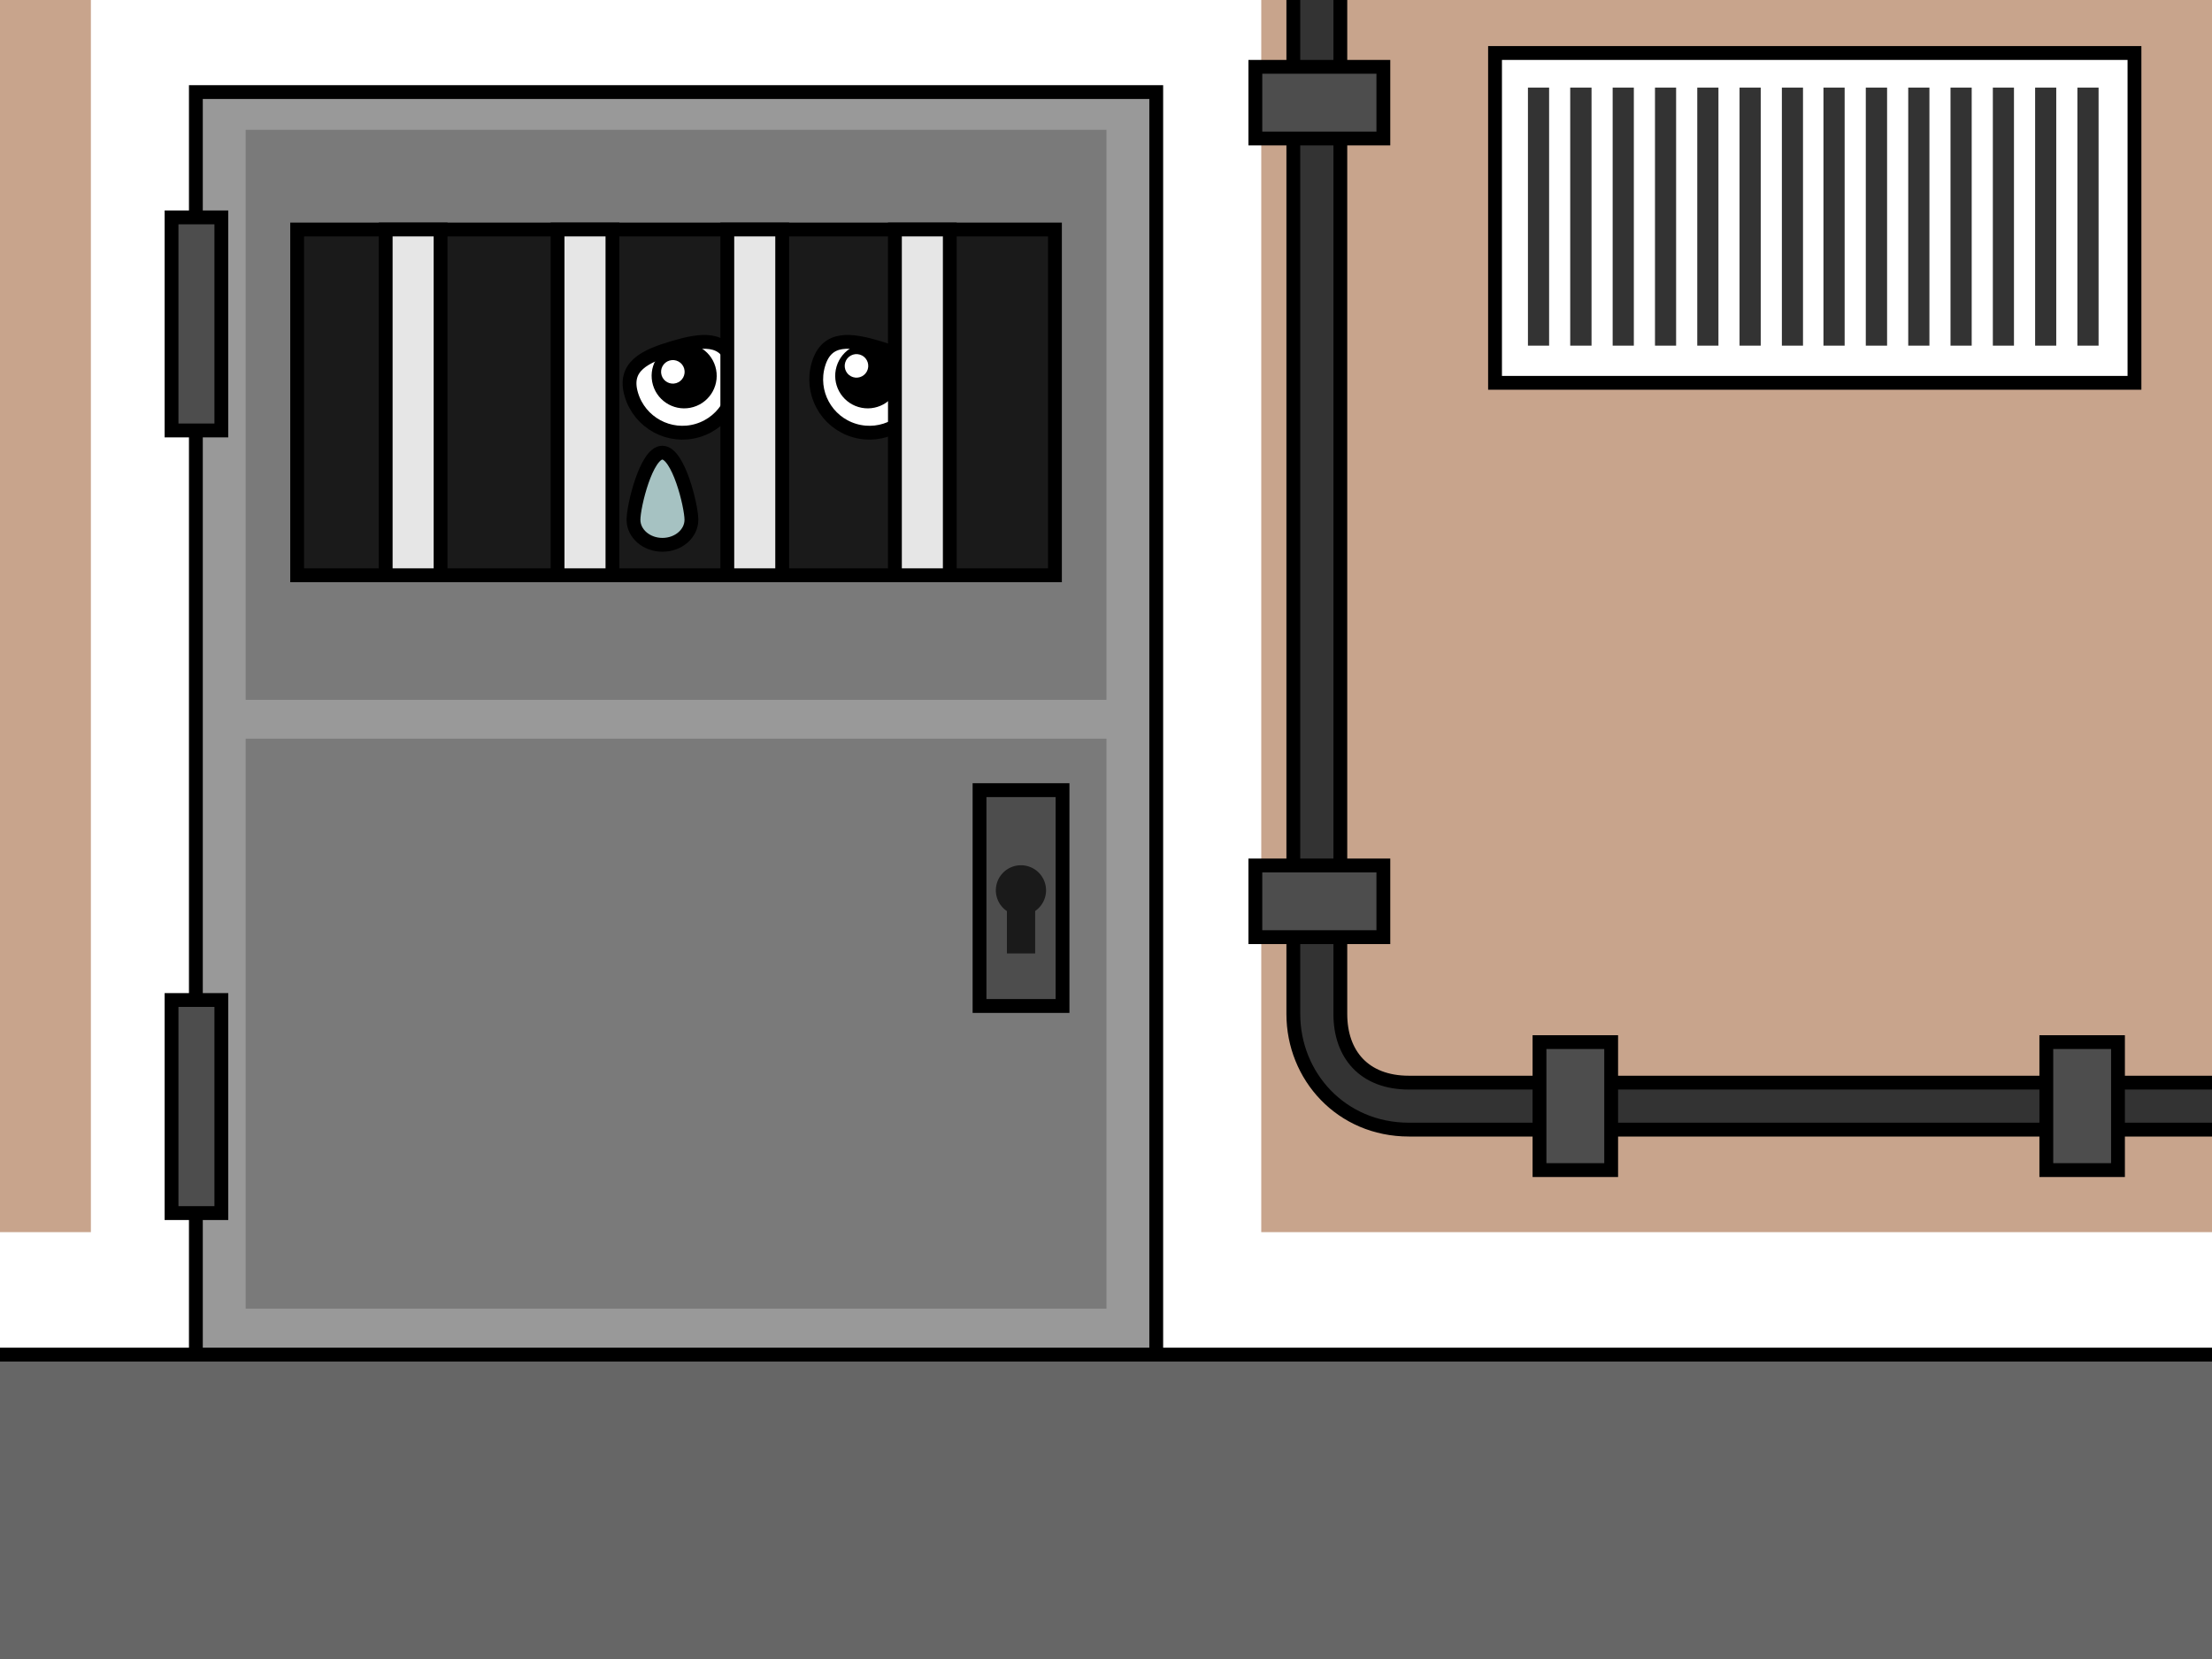 <?xml version="1.0" encoding="UTF-8" standalone="no"?>
<!-- Created with Inkscape (http://www.inkscape.org/) -->

<svg
   xmlns:dc="http://purl.org/dc/elements/1.1/"
   xmlns:cc="http://creativecommons.org/ns#"
   xmlns:rdf="http://www.w3.org/1999/02/22-rdf-syntax-ns#"
   xmlns:svg="http://www.w3.org/2000/svg"
   xmlns="http://www.w3.org/2000/svg"
   xmlns:sodipodi="http://sodipodi.sourceforge.net/DTD/sodipodi-0.dtd"
   xmlns:inkscape="http://www.inkscape.org/namespaces/inkscape"
   width="100%"
   height="100%"
   viewBox="0 0 80 60"
   id="ppvs"
   version="1.1"
   inkscape:version="0.91 r13725"
   sodipodi:docname="p006.svg">
  <defs
     id="defs5015" />
  <sodipodi:namedview
     id="base"
     pagecolor="#ffffff"
     bordercolor="#666666"
     borderopacity="1.0"
     inkscape:pageopacity="0.0"
     inkscape:pageshadow="2"
     inkscape:zoom="2.7260984"
     inkscape:cx="48.586182"
     inkscape:cy="45.289271"
     inkscape:current-layer="layer1"
     inkscape:document-units="px"
     showgrid="false"
     inkscape:window-width="696"
     inkscape:window-height="518"
     inkscape:window-x="127"
     inkscape:window-y="311"
     inkscape:window-maximized="0" />
  <g
     id="layer1"
     inkscape:label="Background"
     inkscape:groupmode="layer">
    <rect
       y="0"
       x="0"
       height="60"
       width="80"
       id="rect3757"
       style="fill:#c8a48c;fill-opacity:1" />
    <rect
       style="color:#000000;clip-rule:nonzero;display:inline;overflow:visible;visibility:visible;opacity:1;isolation:auto;mix-blend-mode:normal;color-interpolation:sRGB;color-interpolation-filters:linearRGB;solid-color:#000000;solid-opacity:1;fill:#ffffff;fill-opacity:1;fill-rule:nonzero;stroke:#000000;stroke-width:0.5;stroke-linecap:round;stroke-linejoin:miter;stroke-miterlimit:4;stroke-dasharray:none;stroke-dashoffset:0;stroke-opacity:1;marker:none;marker-start:none;marker-mid:none;marker-end:none;color-rendering:auto;image-rendering:auto;shape-rendering:auto;text-rendering:auto;enable-background:accumulate"
       id="rect4484"
       width="23.126"
       height="11.928"
       x="54.07"
       y="1.917" />
    <path
       style="color:#000000;clip-rule:nonzero;display:inline;overflow:visible;visibility:visible;opacity:1;isolation:auto;mix-blend-mode:normal;color-interpolation:sRGB;color-interpolation-filters:linearRGB;solid-color:#000000;solid-opacity:1;fill:#ffffff;fill-opacity:1;fill-rule:nonzero;stroke:none;stroke-width:0.5;stroke-linecap:round;stroke-linejoin:miter;stroke-miterlimit:4;stroke-dasharray:none;stroke-dashoffset:0;stroke-opacity:1;marker:none;marker-start:none;marker-mid:none;marker-end:none;color-rendering:auto;image-rendering:auto;shape-rendering:auto;text-rendering:auto;enable-background:accumulate"
       d="M 3.287 -1.643 L 3.287 44.562 L -6.279 44.562 L -6.279 52.412 L 3.287 52.412 L 3.287 53.775 L 45.615 53.775 L 45.615 52.412 L 85.303 52.412 L 85.303 44.562 L 45.615 44.562 L 45.615 -1.643 L 3.287 -1.643 z "
       id="rect4407" />
    <g
       id="g4755"
       transform="translate(-40.324,8.147)">
      <path
         inkscape:connector-curvature="0"
         id="path4743"
         d="m 87.099,-10.288 0,38.813 c 0,2.248 1.733,4.182 4.182,4.182 l 46.104,0 0,-1.699 -46.104,0 c -1.625,0 -2.482,-1.028 -2.482,-2.482 l 0,-38.813 z"
         style="color:#000000;font-style:normal;font-variant:normal;font-weight:normal;font-stretch:normal;font-size:medium;line-height:normal;font-family:sans-serif;text-indent:0;text-align:start;text-decoration:none;text-decoration-line:none;text-decoration-style:solid;text-decoration-color:#000000;letter-spacing:normal;word-spacing:normal;text-transform:none;direction:ltr;block-progression:tb;writing-mode:lr-tb;baseline-shift:baseline;text-anchor:start;white-space:normal;clip-rule:nonzero;display:inline;overflow:visible;visibility:visible;opacity:1;isolation:auto;mix-blend-mode:normal;color-interpolation:sRGB;color-interpolation-filters:linearRGB;solid-color:#000000;solid-opacity:1;fill:#333333;fill-opacity:1;fill-rule:evenodd;stroke:#000000;stroke-width:0.5;stroke-linecap:butt;stroke-linejoin:miter;stroke-miterlimit:4;stroke-dasharray:none;stroke-dashoffset:0;stroke-opacity:1;color-rendering:auto;image-rendering:auto;shape-rendering:auto;text-rendering:auto;enable-background:accumulate"
         sodipodi:nodetypes="cssccsscc" />
      <rect
         y="-5.73"
         x="85.726"
         height="2.592"
         width="4.629"
         id="rect4747"
         style="color:#000000;clip-rule:nonzero;display:inline;overflow:visible;visibility:visible;opacity:1;isolation:auto;mix-blend-mode:normal;color-interpolation:sRGB;color-interpolation-filters:linearRGB;solid-color:#000000;solid-opacity:1;fill:#4d4d4d;fill-opacity:1;fill-rule:nonzero;stroke:#000000;stroke-width:0.5;stroke-linecap:round;stroke-linejoin:miter;stroke-miterlimit:4;stroke-dasharray:none;stroke-dashoffset:0;stroke-opacity:1;marker:none;marker-start:none;marker-mid:none;marker-end:none;color-rendering:auto;image-rendering:auto;shape-rendering:auto;text-rendering:auto;enable-background:accumulate" />
      <rect
         style="color:#000000;clip-rule:nonzero;display:inline;overflow:visible;visibility:visible;opacity:1;isolation:auto;mix-blend-mode:normal;color-interpolation:sRGB;color-interpolation-filters:linearRGB;solid-color:#000000;solid-opacity:1;fill:#4d4d4d;fill-opacity:1;fill-rule:nonzero;stroke:#000000;stroke-width:0.5;stroke-linecap:round;stroke-linejoin:miter;stroke-miterlimit:4;stroke-dasharray:none;stroke-dashoffset:0;stroke-opacity:1;marker:none;marker-start:none;marker-mid:none;marker-end:none;color-rendering:auto;image-rendering:auto;shape-rendering:auto;text-rendering:auto;enable-background:accumulate"
         id="rect4749"
         width="4.629"
         height="2.592"
         x="85.726"
         y="23.154" />
      <rect
         transform="matrix(0,1,-1,0,0,0)"
         y="-98.594"
         x="29.542"
         height="2.592"
         width="4.629"
         id="rect4751"
         style="color:#000000;clip-rule:nonzero;display:inline;overflow:visible;visibility:visible;opacity:1;isolation:auto;mix-blend-mode:normal;color-interpolation:sRGB;color-interpolation-filters:linearRGB;solid-color:#000000;solid-opacity:1;fill:#4d4d4d;fill-opacity:1;fill-rule:nonzero;stroke:#000000;stroke-width:0.5;stroke-linecap:round;stroke-linejoin:miter;stroke-miterlimit:4;stroke-dasharray:none;stroke-dashoffset:0;stroke-opacity:1;marker:none;marker-start:none;marker-mid:none;marker-end:none;color-rendering:auto;image-rendering:auto;shape-rendering:auto;text-rendering:auto;enable-background:accumulate" />
      <rect
         style="color:#000000;clip-rule:nonzero;display:inline;overflow:visible;visibility:visible;opacity:1;isolation:auto;mix-blend-mode:normal;color-interpolation:sRGB;color-interpolation-filters:linearRGB;solid-color:#000000;solid-opacity:1;fill:#4d4d4d;fill-opacity:1;fill-rule:nonzero;stroke:#000000;stroke-width:0.5;stroke-linecap:round;stroke-linejoin:miter;stroke-miterlimit:4;stroke-dasharray:none;stroke-dashoffset:0;stroke-opacity:1;marker:none;marker-start:none;marker-mid:none;marker-end:none;color-rendering:auto;image-rendering:auto;shape-rendering:auto;text-rendering:auto;enable-background:accumulate"
         id="rect4753"
         width="4.629"
         height="2.592"
         x="29.542"
         y="-116.924"
         transform="matrix(0,1,-1,0,0,0)" />
    </g>
    <path
       style="display:inline;overflow:visible;visibility:visible;fill:#333333;fill-opacity:1;fill-rule:evenodd;stroke:none;stroke-width:0.5;marker:none;enable-background:accumulate"
       d="m 55.26,3.169 0,9.332 0.766,0 0,-9.332 -0.766,0 z m 1.529,0 0,9.332 0.771,0 0,-9.332 -0.771,0 z m 1.535,0 0,9.332 0.766,0 0,-9.332 -0.766,0 z m 1.531,0 0,9.332 0.764,0 0,-9.332 -0.764,0 z m 1.529,0 0,9.332 0.766,0 0,-9.332 -0.766,0 z m 1.529,0 0,9.332 0.766,0 0,-9.332 -0.766,0 z m 1.531,0 0,9.332 0.764,0 0,-9.332 -0.764,0 z m 1.504,0 0,9.332 0.766,0 0,-9.332 -0.766,0 z m 1.531,0 0,9.332 0.77,0 0,-9.332 -0.77,0 z m 1.535,0 0,9.332 0.766,0 0,-9.332 -0.766,0 z m 1.529,0 0,9.332 0.766,0 0,-9.332 -0.766,0 z m 1.531,0 0,9.332 0.764,0 0,-9.332 -0.764,0 z m 1.529,0 0,9.332 0.764,0 0,-9.332 -0.764,0 z m 1.529,0 0,9.332 0.766,0 0,-9.332 -0.766,0 z"
       id="use3804"
       inkscape:connector-curvature="0" />
    <g
       id="g3921" />
    <rect
       style="color:#000000;clip-rule:nonzero;display:inline;overflow:visible;visibility:visible;opacity:1;isolation:auto;mix-blend-mode:normal;color-interpolation:sRGB;color-interpolation-filters:linearRGB;solid-color:#000000;solid-opacity:1;fill:#999999;fill-opacity:1;fill-rule:nonzero;stroke:#000000;stroke-width:0.5;stroke-linecap:round;stroke-linejoin:miter;stroke-miterlimit:4;stroke-dasharray:none;stroke-dashoffset:0;stroke-opacity:1;marker:none;marker-start:none;marker-mid:none;marker-end:none;color-rendering:auto;image-rendering:auto;shape-rendering:auto;text-rendering:auto;enable-background:accumulate"
       id="rect4403"
       width="34.733"
       height="47.567"
       x="7.084"
       y="3.33" />
    <path
       style="color:#000000;clip-rule:nonzero;display:inline;overflow:visible;visibility:visible;opacity:1;isolation:auto;mix-blend-mode:normal;color-interpolation:sRGB;color-interpolation-filters:linearRGB;solid-color:#000000;solid-opacity:1;fill:#7a7a7a;fill-opacity:1;fill-rule:nonzero;stroke:none;stroke-width:0.5;stroke-linecap:round;stroke-linejoin:miter;stroke-miterlimit:4;stroke-dasharray:none;stroke-dashoffset:0;stroke-opacity:1;marker:none;marker-start:none;marker-mid:none;marker-end:none;color-rendering:auto;image-rendering:auto;shape-rendering:auto;text-rendering:auto;enable-background:accumulate"
       d="M 8.885 4.695 L 8.885 25.311 L 40.016 25.311 L 40.016 4.695 L 8.885 4.695 z M 8.885 26.715 L 8.885 47.33 L 40.016 47.33 L 40.016 26.715 L 8.885 26.715 z "
       id="rect4426" />
    <rect
       style="fill:#666666"
       id="rect3601"
       width="80"
       height="11.099"
       x="0"
       y="48.901" />
    <path
       style="fill:none;fill-rule:evenodd;stroke:#000000;stroke-width:0.5;stroke-linecap:butt;stroke-linejoin:miter;stroke-miterlimit:4;stroke-dasharray:none;stroke-opacity:1"
       d="m -0.463,48.991 81.411,0"
       id="path4405"
       inkscape:connector-curvature="0"
       sodipodi:nodetypes="cc" />
    <rect
       y="8.301"
       x="10.747"
       height="12.504"
       width="27.407"
       id="rect4412"
       style="color:#000000;clip-rule:nonzero;display:inline;overflow:visible;visibility:visible;opacity:1;isolation:auto;mix-blend-mode:normal;color-interpolation:sRGB;color-interpolation-filters:linearRGB;solid-color:#000000;solid-opacity:1;fill:#1a1a1a;fill-opacity:1;fill-rule:nonzero;stroke:#000000;stroke-width:0.5;stroke-linecap:round;stroke-linejoin:miter;stroke-miterlimit:4;stroke-dasharray:none;stroke-dashoffset:0;stroke-opacity:1;marker:none;marker-start:none;marker-mid:none;marker-end:none;color-rendering:auto;image-rendering:auto;shape-rendering:auto;text-rendering:auto;enable-background:accumulate" />
    <rect
       style="color:#000000;clip-rule:nonzero;display:inline;overflow:visible;visibility:visible;opacity:1;isolation:auto;mix-blend-mode:normal;color-interpolation:sRGB;color-interpolation-filters:linearRGB;solid-color:#000000;solid-opacity:1;fill:#e6e6e6;fill-opacity:1;fill-rule:nonzero;stroke:#000000;stroke-width:0.5;stroke-linecap:round;stroke-linejoin:miter;stroke-miterlimit:4;stroke-dasharray:none;stroke-dashoffset:0;stroke-opacity:1;marker:none;marker-start:none;marker-mid:none;marker-end:none;color-rendering:auto;image-rendering:auto;shape-rendering:auto;text-rendering:auto;enable-background:accumulate"
       id="rect4414"
       width="1.985"
       height="12.504"
       x="13.949"
       y="8.301" />
    <rect
       y="8.301"
       x="20.165"
       height="12.504"
       width="1.985"
       id="rect4416"
       style="color:#000000;clip-rule:nonzero;display:inline;overflow:visible;visibility:visible;opacity:1;isolation:auto;mix-blend-mode:normal;color-interpolation:sRGB;color-interpolation-filters:linearRGB;solid-color:#000000;solid-opacity:1;fill:#e6e6e6;fill-opacity:1;fill-rule:nonzero;stroke:#000000;stroke-width:0.5;stroke-linecap:round;stroke-linejoin:miter;stroke-miterlimit:4;stroke-dasharray:none;stroke-dashoffset:0;stroke-opacity:1;marker:none;marker-start:none;marker-mid:none;marker-end:none;color-rendering:auto;image-rendering:auto;shape-rendering:auto;text-rendering:auto;enable-background:accumulate" />
    <g
       id="g4605">
      <path
         inkscape:connector-curvature="0"
         sodipodi:nodetypes="csssc"
         id="path3456"
         d="m 26.527,13.172 c 0.304,1.019 -0.277,2.093 -1.296,2.397 -1.019,0.304 -2.093,-0.277 -2.397,-1.296 -0.304,-1.019 0.487,-1.39 1.506,-1.693 1.019,-0.304 1.884,-0.426 2.187,0.593 z"
         style="display:inline;overflow:visible;visibility:visible;fill:#ffffff;fill-opacity:1;fill-rule:evenodd;stroke:#000000;stroke-width:0.5;stroke-linecap:round;stroke-linejoin:round;stroke-miterlimit:4;stroke-dashoffset:0;stroke-opacity:1;marker:none;enable-background:accumulate" />
      <circle
         transform="matrix(0.958,-0.286,0.286,0.958,0,0)"
         r="1.177"
         cy="20.107"
         cx="19.826"
         id="path3458"
         style="display:inline;overflow:visible;visibility:visible;fill:#000000;fill-opacity:1;fill-rule:evenodd;stroke:none;stroke-width:0.5;marker:none;enable-background:accumulate" />
      <circle
         transform="matrix(0.958,-0.286,0.286,0.958,0,0)"
         r="0.426"
         cy="19.852"
         cx="19.475"
         id="path3460"
         style="display:inline;overflow:visible;visibility:visible;fill:#ffffff;fill-opacity:1;fill-rule:evenodd;stroke:none;stroke-width:0.5;marker:none;enable-background:accumulate" />
    </g>
    <rect
       style="color:#000000;clip-rule:nonzero;display:inline;overflow:visible;visibility:visible;opacity:1;isolation:auto;mix-blend-mode:normal;color-interpolation:sRGB;color-interpolation-filters:linearRGB;solid-color:#000000;solid-opacity:1;fill:#e6e6e6;fill-opacity:1;fill-rule:nonzero;stroke:#000000;stroke-width:0.5;stroke-linecap:round;stroke-linejoin:miter;stroke-miterlimit:4;stroke-dasharray:none;stroke-dashoffset:0;stroke-opacity:1;marker:none;marker-start:none;marker-mid:none;marker-end:none;color-rendering:auto;image-rendering:auto;shape-rendering:auto;text-rendering:auto;enable-background:accumulate"
       id="rect4420"
       width="1.985"
       height="12.504"
       x="26.304"
       y="8.301" />
    <g
       id="g4610"
       transform="matrix(-1,0,0,1,56.127,0)">
      <path
         style="display:inline;overflow:visible;visibility:visible;fill:#ffffff;fill-opacity:1;fill-rule:evenodd;stroke:#000000;stroke-width:0.5;stroke-linecap:round;stroke-linejoin:round;stroke-miterlimit:4;stroke-dashoffset:0;stroke-opacity:1;marker:none;enable-background:accumulate"
         d="m 26.527,13.172 c 0.304,1.019 -0.277,2.093 -1.296,2.397 -1.019,0.304 -2.093,-0.277 -2.397,-1.296 -0.304,-1.019 0.487,-1.39 1.506,-1.693 1.019,-0.304 1.884,-0.426 2.187,0.593 z"
         id="path4612"
         sodipodi:nodetypes="csssc"
         inkscape:connector-curvature="0" />
      <circle
         style="display:inline;overflow:visible;visibility:visible;fill:#000000;fill-opacity:1;fill-rule:evenodd;stroke:none;stroke-width:0.5;marker:none;enable-background:accumulate"
         id="circle4614"
         cx="19.826"
         cy="20.107"
         r="1.177"
         transform="matrix(0.958,-0.286,0.286,0.958,0,0)" />
      <circle
         style="display:inline;overflow:visible;visibility:visible;fill:#ffffff;fill-opacity:1;fill-rule:evenodd;stroke:none;stroke-width:0.5;marker:none;enable-background:accumulate"
         id="circle4616"
         cx="20.319"
         cy="19.879"
         r="0.426"
         transform="matrix(0.958,-0.286,0.286,0.958,0,0)" />
    </g>
    <rect
       y="8.301"
       x="32.366"
       height="12.504"
       width="1.985"
       id="rect4424"
       style="color:#000000;clip-rule:nonzero;display:inline;overflow:visible;visibility:visible;opacity:1;isolation:auto;mix-blend-mode:normal;color-interpolation:sRGB;color-interpolation-filters:linearRGB;solid-color:#000000;solid-opacity:1;fill:#e6e6e6;fill-opacity:1;fill-rule:nonzero;stroke:#000000;stroke-width:0.5;stroke-linecap:round;stroke-linejoin:miter;stroke-miterlimit:4;stroke-dasharray:none;stroke-dashoffset:0;stroke-opacity:1;marker:none;marker-start:none;marker-mid:none;marker-end:none;color-rendering:auto;image-rendering:auto;shape-rendering:auto;text-rendering:auto;enable-background:accumulate" />
    <rect
       style="color:#000000;clip-rule:nonzero;display:inline;overflow:visible;visibility:visible;opacity:1;isolation:auto;mix-blend-mode:normal;color-interpolation:sRGB;color-interpolation-filters:linearRGB;solid-color:#000000;solid-opacity:1;fill:#4d4d4d;fill-opacity:1;fill-rule:nonzero;stroke:#000000;stroke-width:0.5;stroke-linecap:round;stroke-linejoin:miter;stroke-miterlimit:4;stroke-dasharray:none;stroke-dashoffset:0;stroke-opacity:1;marker:none;marker-start:none;marker-mid:none;marker-end:none;color-rendering:auto;image-rendering:auto;shape-rendering:auto;text-rendering:auto;enable-background:accumulate"
       id="rect4431"
       width="3.002"
       height="7.806"
       x="35.426"
       y="28.577" />
    <rect
       style="color:#000000;clip-rule:nonzero;display:inline;overflow:visible;visibility:visible;opacity:1;isolation:auto;mix-blend-mode:normal;color-interpolation:sRGB;color-interpolation-filters:linearRGB;solid-color:#000000;solid-opacity:1;fill:#4d4d4d;fill-opacity:1;fill-rule:nonzero;stroke:#000000;stroke-width:0.5;stroke-linecap:round;stroke-linejoin:miter;stroke-miterlimit:4;stroke-dasharray:none;stroke-dashoffset:0;stroke-opacity:1;marker:none;marker-start:none;marker-mid:none;marker-end:none;color-rendering:auto;image-rendering:auto;shape-rendering:auto;text-rendering:auto;enable-background:accumulate"
       id="rect4433"
       width="1.801"
       height="7.706"
       x="6.204"
       y="7.862" />
    <rect
       y="36.167"
       x="6.204"
       height="7.706"
       width="1.801"
       id="rect4435"
       style="color:#000000;clip-rule:nonzero;display:inline;overflow:visible;visibility:visible;opacity:1;isolation:auto;mix-blend-mode:normal;color-interpolation:sRGB;color-interpolation-filters:linearRGB;solid-color:#000000;solid-opacity:1;fill:#4d4d4d;fill-opacity:1;fill-rule:nonzero;stroke:#000000;stroke-width:0.5;stroke-linecap:round;stroke-linejoin:miter;stroke-miterlimit:4;stroke-dasharray:none;stroke-dashoffset:0;stroke-opacity:1;marker:none;marker-start:none;marker-mid:none;marker-end:none;color-rendering:auto;image-rendering:auto;shape-rendering:auto;text-rendering:auto;enable-background:accumulate" />
    <path
       style="color:#000000;clip-rule:nonzero;display:inline;overflow:visible;visibility:visible;opacity:1;isolation:auto;mix-blend-mode:normal;color-interpolation:sRGB;color-interpolation-filters:linearRGB;solid-color:#000000;solid-opacity:1;fill:#1a1a1a;fill-opacity:1;fill-rule:nonzero;stroke:none;stroke-width:0.5;stroke-linecap:round;stroke-linejoin:miter;stroke-miterlimit:4;stroke-dasharray:none;stroke-dashoffset:0;stroke-opacity:1;marker:none;marker-start:none;marker-mid:none;marker-end:none;color-rendering:auto;image-rendering:auto;shape-rendering:auto;text-rendering:auto;enable-background:accumulate"
       d="M 36.924 31.293 A 0.908 0.908 0 0 0 36.016 32.199 A 0.908 0.908 0 0 0 36.416 32.951 L 36.416 34.484 L 37.438 34.484 L 37.438 32.947 A 0.908 0.908 0 0 0 37.832 32.199 A 0.908 0.908 0 0 0 36.924 31.293 z "
       id="rect4550" />
    <path
       style="color:#000000;clip-rule:nonzero;display:inline;overflow:visible;visibility:visible;opacity:1;isolation:auto;mix-blend-mode:normal;color-interpolation:sRGB;color-interpolation-filters:linearRGB;solid-color:#000000;solid-opacity:1;fill:#a6c2c2;fill-opacity:1;fill-rule:nonzero;stroke:#000000;stroke-width:0.5;stroke-linecap:round;stroke-linejoin:miter;stroke-miterlimit:4;stroke-dasharray:none;stroke-dashoffset:0;stroke-opacity:1;marker:none;marker-start:none;marker-mid:none;marker-end:none;color-rendering:auto;image-rendering:auto;shape-rendering:auto;text-rendering:auto;enable-background:accumulate"
       d="m 25.006,18.797 c 9.01e-4,0.5 -0.467,0.906 -1.046,0.907 -0.579,6.88e-4 -1.048,-0.404 -1.049,-0.904 -9.01e-4,-0.5 0.465,-2.428 1.043,-2.429 0.579,-6.89e-4 1.051,1.926 1.052,2.426 z"
       id="path4618"
       inkscape:connector-curvature="0"
       sodipodi:nodetypes="sssss" />
  </g>
</svg>

